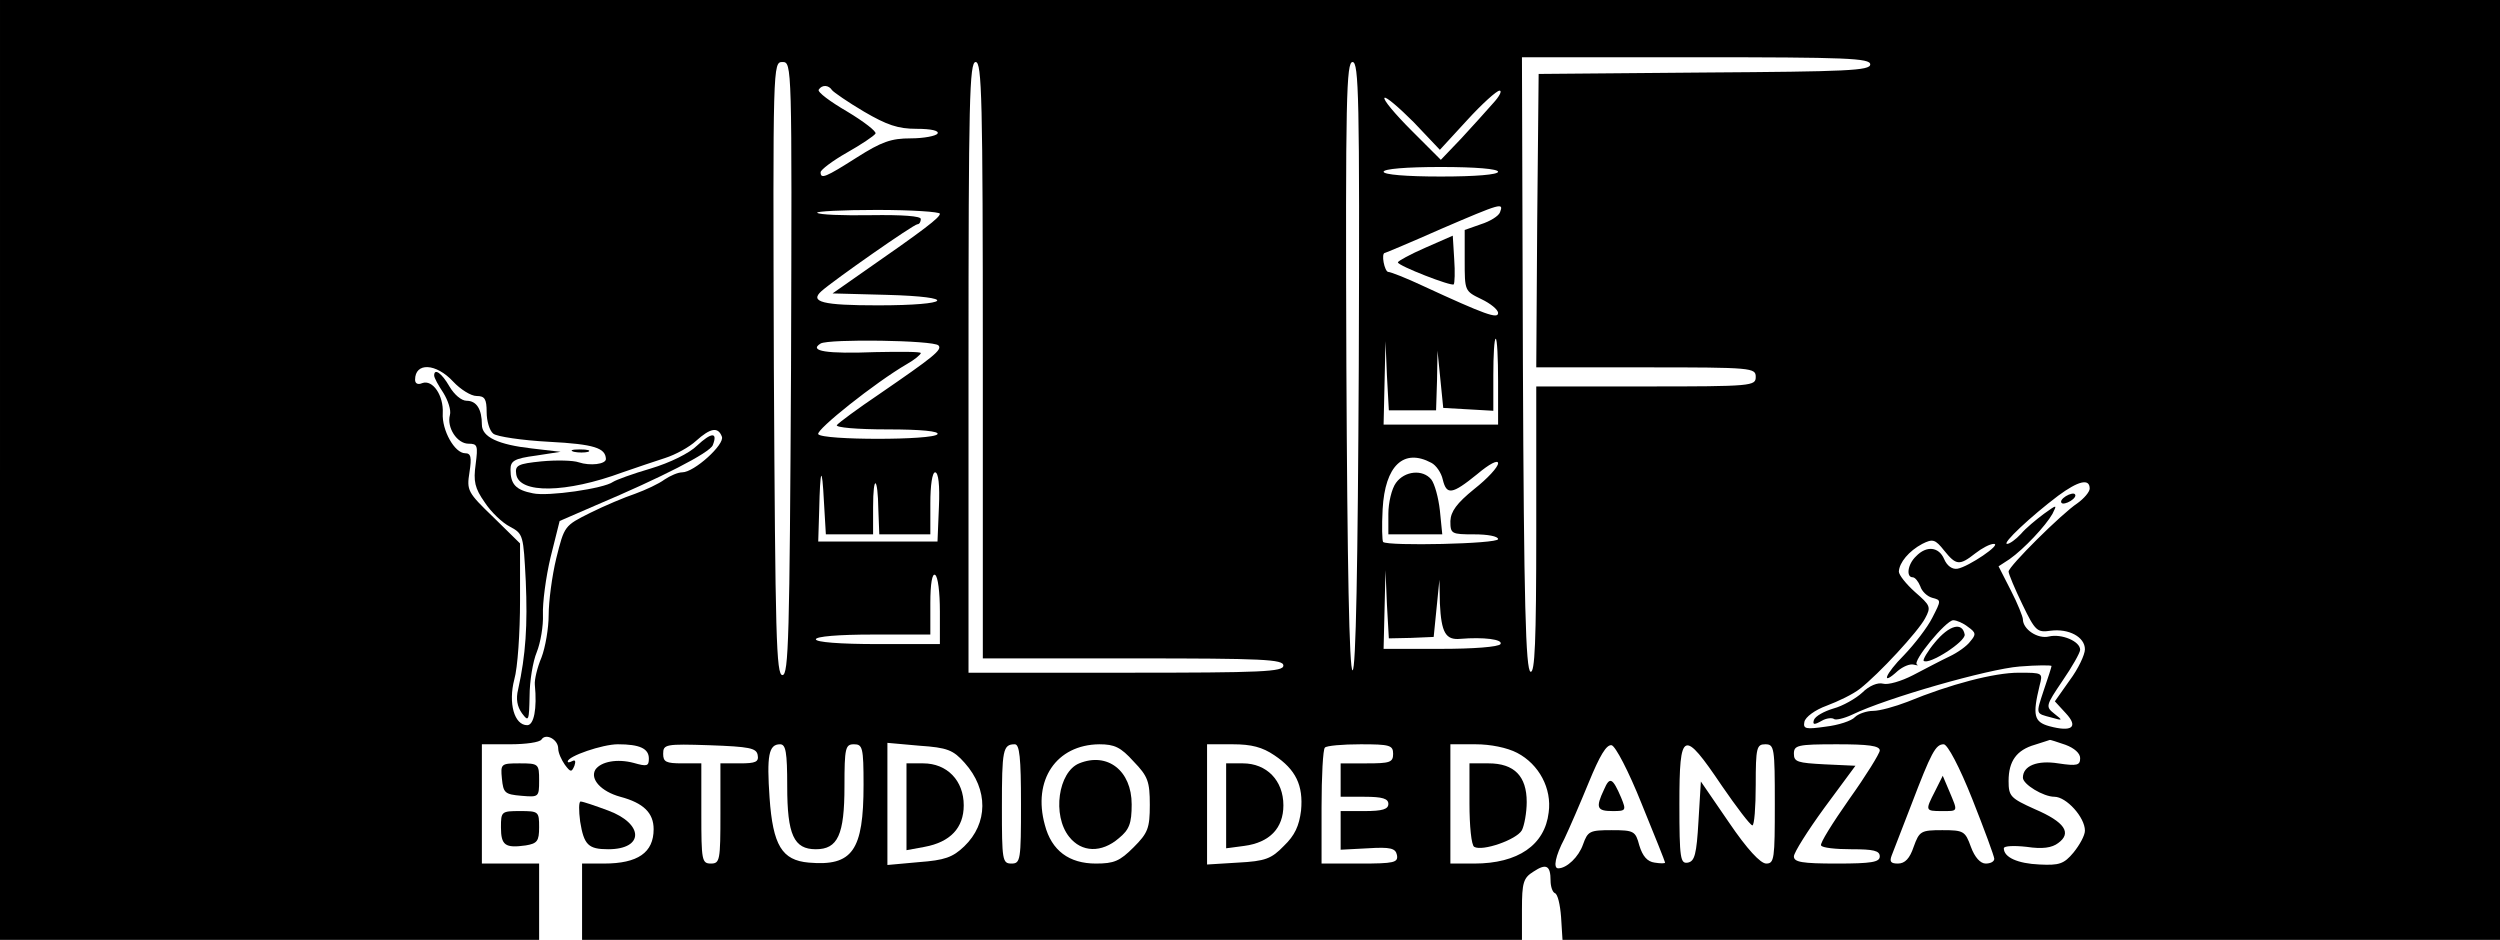 <?xml version="1.0" standalone="no"?>
<!DOCTYPE svg PUBLIC "-//W3C//DTD SVG 20010904//EN"
 "http://www.w3.org/TR/2001/REC-SVG-20010904/DTD/svg10.dtd">
<svg version="1.0" xmlns="http://www.w3.org/2000/svg"
 width="524pt" height="197pt" viewBox="0 0 524 197"
 preserveAspectRatio="xMidYMid meet">

<g transform="translate(0,197) scale(0.1,-0.1)"
fill="#000000" stroke="none">
<path d="M0 985 l0 -985 565 0 565 0 0 80 0 80 -60 0 -60 0 0 125 0 125 59 0
c33 0 62 4 66 10 9 14 35 0 35 -19 0 -9 7 -24 14 -34 12 -16 14 -16 20 -2 3 9
2 13 -4 10 -6 -3 -10 -4 -10 -1 0 11 73 36 105 36 46 0 65 -9 65 -30 0 -16 -4
-17 -32 -9 -34 9 -68 3 -80 -14 -12 -20 12 -46 52 -57 49 -13 70 -34 70 -68 0
-49 -33 -72 -104 -72 l-46 0 0 -80 0 -80 985 0 985 0 0 64 c0 56 3 66 24 79
27 18 36 13 36 -19 0 -12 4 -24 9 -26 6 -2 11 -24 13 -50 l3 -48 983 0 982 0
0 985 0 985 -2620 0 -2620 0 0 -985z m3920 850 c0 -13 -48 -15 -347 -17 l-348
-3 -3 -307 -2 -308 230 0 c223 0 230 -1 230 -20 0 -19 -7 -20 -230 -20 l-230
0 0 -301 c0 -236 -3 -300 -12 -297 -10 4 -14 144 -16 646 l-2 642 365 0 c316
0 365 -2 365 -15z m-2262 -637 c-3 -564 -5 -643 -18 -643 -13 0 -15 79 -18
643 -2 638 -2 642 18 642 20 0 20 -4 18 -642z m402 17 l0 -625 315 0 c273 0
315 -2 315 -15 0 -13 -43 -15 -330 -15 l-330 0 0 640 c0 562 2 640 15 640 13
0 15 -76 15 -625z m788 -12 c-2 -417 -6 -638 -13 -638 -7 0 -11 221 -13 638
-2 563 0 637 13 637 13 0 15 -74 13 -637z m-1104 578 c3 -4 33 -25 67 -45 48
-28 71 -36 110 -36 31 0 48 -4 44 -10 -3 -5 -29 -10 -56 -10 -41 0 -61 -7
-113 -40 -66 -42 -76 -46 -76 -31 0 5 25 24 55 41 30 17 57 35 60 40 3 4 -24
25 -59 46 -36 21 -63 41 -60 46 7 11 21 10 28 -1z m1385 -28 c-13 -15 -43 -48
-66 -73 l-43 -45 -62 62 c-34 34 -60 65 -56 68 3 3 30 -20 61 -51 l55 -58 57
62 c31 34 62 62 68 62 6 0 0 -12 -14 -27z m11 -143 c0 -6 -47 -10 -120 -10
-73 0 -120 4 -120 10 0 6 47 10 120 10 73 0 120 -4 120 -10z m4 -85 c-3 -8
-21 -19 -40 -25 l-34 -12 0 -64 c0 -64 0 -64 35 -81 19 -9 35 -22 35 -29 0
-13 -26 -4 -158 57 -34 16 -67 29 -72 29 -8 0 -16 40 -7 40 1 0 54 22 117 50
128 55 132 56 124 35z m-1174 -3 c0 -8 -31 -32 -165 -125 l-60 -42 113 -3
c152 -4 137 -22 -18 -22 -116 0 -144 7 -118 30 26 23 193 140 201 140 4 0 7 5
7 11 0 6 -37 9 -105 8 -58 -1 -109 1 -112 5 -4 3 53 6 125 6 73 0 132 -4 132
-8z m-3 -276 c9 -9 -12 -25 -124 -102 -46 -31 -85 -60 -89 -65 -3 -5 42 -9
106 -9 72 0 109 -4 105 -10 -8 -13 -242 -13 -250 0 -5 9 119 108 186 147 16 9
29 20 29 23 0 3 -43 3 -95 2 -102 -4 -141 2 -115 18 17 10 237 7 247 -4z
m1173 -76 l0 -90 -120 0 -120 0 2 88 2 87 3 -72 4 -73 49 0 50 0 2 63 1 62 6
-60 6 -60 53 -3 52 -3 0 75 c0 42 2 76 5 76 3 0 5 -40 5 -90z m-2190 0 c15
-16 37 -30 49 -30 17 0 21 -6 21 -34 0 -18 6 -39 14 -45 7 -6 60 -14 117 -17
95 -5 118 -13 119 -36 0 -11 -33 -15 -57 -7 -11 4 -46 5 -78 2 -49 -5 -56 -8
-53 -27 6 -41 104 -40 223 4 28 10 68 23 89 30 22 7 51 23 65 36 30 27 46 30
54 9 7 -16 -58 -75 -83 -75 -9 0 -25 -7 -37 -15 -12 -9 -40 -22 -62 -30 -21
-7 -64 -25 -94 -40 -54 -27 -54 -27 -71 -95 -9 -37 -16 -91 -16 -119 0 -28 -7
-68 -15 -89 -9 -21 -15 -47 -14 -57 5 -51 -2 -85 -16 -85 -27 0 -40 46 -27 96
7 24 12 98 12 165 l0 120 -56 55 c-54 52 -56 56 -50 94 5 32 3 40 -9 40 -22 0
-49 48 -47 84 2 37 -21 71 -43 63 -9 -4 -15 -1 -15 7 0 37 44 35 80 -4z m2050
-170 c10 -5 21 -21 24 -35 8 -33 19 -32 72 11 26 22 44 31 44 23 0 -8 -22 -32
-50 -54 -37 -30 -49 -47 -50 -67 0 -27 2 -28 50 -28 28 0 50 -4 50 -10 0 -10
-231 -15 -241 -6 -2 2 -3 33 -1 69 5 91 44 128 102 97z m-1220 -150 l50 0 0
57 c0 70 10 65 11 -5 l2 -52 53 0 54 0 0 65 c0 38 4 65 10 65 7 0 10 -27 8
-72 l-3 -73 -125 0 -125 0 2 65 c2 90 6 97 10 18 l4 -68 49 0z m2600 96 c0 -7
-12 -21 -26 -31 -32 -21 -144 -132 -144 -143 0 -5 13 -36 29 -69 27 -56 31
-59 59 -55 38 5 72 -13 72 -39 0 -11 -14 -41 -32 -65 l-31 -44 23 -25 c27 -29
13 -40 -35 -27 -32 9 -35 23 -20 85 7 27 7 27 -44 27 -51 0 -143 -24 -233 -61
-26 -10 -58 -19 -72 -19 -13 0 -31 -6 -38 -13 -7 -8 -35 -17 -61 -20 -42 -6
-48 -5 -45 10 2 10 22 25 47 34 24 9 55 24 69 35 40 31 123 121 137 148 13 24
11 27 -21 55 -19 17 -34 36 -34 43 1 19 21 43 49 58 22 11 27 10 46 -14 25
-31 32 -32 65 -6 14 11 31 20 39 20 18 0 -53 -48 -76 -52 -11 -2 -22 6 -28 20
-11 26 -37 29 -59 6 -18 -17 -21 -44 -7 -44 5 0 12 -9 16 -19 3 -10 14 -21 25
-24 19 -5 19 -5 0 -42 -10 -20 -37 -55 -59 -78 -40 -40 -50 -67 -13 -33 11 9
25 15 33 13 8 -2 11 -2 7 0 -11 6 61 93 76 93 7 0 21 -6 31 -14 17 -12 17 -16
5 -30 -7 -10 -27 -24 -44 -32 -17 -8 -51 -26 -76 -39 -25 -13 -53 -21 -63 -18
-11 3 -29 -4 -44 -19 -13 -12 -41 -28 -60 -33 -20 -6 -38 -16 -41 -24 -3 -10
0 -11 16 -2 10 6 22 7 26 4 3 -3 21 1 38 9 72 35 286 96 351 101 37 3 67 3 67
1 0 -2 -7 -24 -16 -50 -17 -52 -18 -49 16 -58 24 -7 24 -6 6 8 -19 15 -18 17
17 69 20 29 37 59 37 65 0 18 -39 34 -65 28 -24 -6 -55 15 -55 36 0 5 -11 33
-25 60 l-26 51 23 15 c30 21 76 70 90 95 10 20 10 20 -18 0 -16 -12 -38 -30
-48 -42 -11 -12 -24 -21 -29 -21 -12 0 50 58 107 101 42 31 66 37 66 15z
m-2410 -257 l0 -69 -130 0 c-80 0 -130 4 -130 10 0 6 47 10 120 10 l120 0 0
66 c0 41 4 63 10 59 6 -3 10 -37 10 -76z m988 -56 l47 2 6 60 6 60 1 -50 c3
-61 12 -77 43 -74 48 4 90 -1 84 -11 -4 -6 -57 -10 -126 -10 l-119 0 2 83 2
82 3 -72 4 -71 47 1z m1371 -224 c19 -7 31 -18 31 -28 0 -15 -6 -17 -46 -11
-44 7 -74 -5 -74 -30 0 -14 43 -40 66 -40 25 0 64 -43 64 -71 0 -10 -11 -30
-24 -46 -20 -24 -30 -27 -71 -25 -46 2 -75 15 -75 34 0 5 21 6 48 3 33 -5 53
-2 66 8 29 21 14 44 -49 71 -51 23 -55 27 -55 59 0 42 17 65 55 76 17 5 30 10
31 10 1 1 15 -4 33 -10z m-2741 -21 c3 -15 -4 -18 -37 -18 l-41 0 0 -105 c0
-98 -1 -105 -20 -105 -19 0 -20 7 -20 105 l0 105 -40 0 c-34 0 -40 3 -40 20 0
20 5 21 97 18 84 -3 98 -6 101 -20z m62 -66 c0 -102 14 -132 60 -132 46 0 60
30 60 132 0 81 2 88 20 88 18 0 20 -7 20 -85 0 -138 -23 -171 -115 -163 -56 5
-75 36 -82 136 -6 88 -2 112 22 112 12 0 15 -16 15 -88z m372 49 c50 -56 49
-127 -1 -175 -24 -23 -41 -29 -95 -33 l-66 -6 0 128 0 128 67 -6 c59 -4 71 -9
95 -36z m118 -86 c0 -118 -1 -125 -20 -125 -19 0 -20 7 -20 118 0 120 2 132
27 132 10 0 13 -28 13 -125z m236 89 c30 -31 34 -42 34 -91 0 -49 -4 -59 -34
-89 -29 -29 -41 -34 -79 -34 -56 0 -93 27 -107 81 -26 94 24 168 114 169 32 0
45 -6 72 -36z m295 13 c45 -30 61 -63 56 -116 -4 -32 -13 -52 -36 -74 -26 -27
-39 -32 -96 -35 l-65 -4 0 126 0 126 54 0 c39 0 62 -6 87 -23z m249 3 c0 -18
-7 -20 -55 -20 l-55 0 0 -35 0 -35 50 0 c38 0 50 -4 50 -15 0 -11 -12 -15 -50
-15 l-50 0 0 -41 0 -40 57 3 c48 3 58 0 61 -14 3 -16 -6 -18 -77 -18 l-81 0 0
118 c0 65 3 122 7 125 3 4 37 7 75 7 61 0 68 -2 68 -20z m260 2 c46 -24 73
-75 66 -125 -8 -68 -64 -107 -156 -107 l-50 0 0 125 0 125 53 0 c31 0 66 -7
87 -18z m261 -107 c27 -66 49 -121 49 -123 0 -2 -10 -2 -22 0 -15 2 -25 13
-32 36 -8 30 -11 32 -58 32 -46 0 -50 -2 -60 -30 -9 -26 -34 -50 -52 -50 -11
0 -6 26 13 62 10 21 33 74 51 118 23 56 37 80 48 78 8 -2 35 -53 63 -123z
m168 38 c31 -45 59 -82 64 -83 4 0 7 38 7 85 0 78 2 85 20 85 19 0 20 -7 20
-125 0 -115 -1 -125 -18 -125 -12 0 -40 30 -78 86 l-59 86 -5 -83 c-4 -70 -8
-84 -22 -87 -16 -3 -18 8 -18 123 0 155 8 158 89 38z m331 74 c0 -6 -29 -53
-64 -102 -35 -50 -62 -93 -59 -97 2 -5 31 -8 64 -8 46 0 59 -3 59 -15 0 -12
-17 -15 -90 -15 -73 0 -90 3 -90 15 0 8 29 54 64 102 l65 88 -65 3 c-56 3 -64
5 -64 22 0 18 7 20 90 20 66 0 90 -3 90 -13z m194 -102 c25 -63 46 -120 46
-125 0 -6 -8 -10 -18 -10 -11 0 -23 13 -31 35 -12 33 -15 35 -60 35 -45 0 -48
-2 -60 -35 -8 -24 -18 -35 -33 -35 -15 0 -18 4 -13 17 4 10 22 57 41 106 42
110 51 127 68 127 8 0 33 -47 60 -115z"/>
<path d="M2988 1451 c-32 -14 -58 -28 -58 -31 0 -7 113 -51 117 -46 2 2 3 26
1 53 l-3 49 -57 -25z"/>
<path d="M910 1183 c0 -5 9 -21 19 -36 10 -16 17 -37 14 -47 -7 -26 15 -60 39
-60 19 0 20 -4 15 -43 -5 -36 -2 -50 19 -80 13 -20 37 -43 53 -51 28 -15 28
-18 33 -114 4 -92 0 -155 -16 -227 -5 -20 -2 -36 8 -50 14 -19 15 -16 16 36 0
31 7 73 15 92 8 20 14 55 13 79 -1 24 6 78 16 120 l19 76 76 33 c137 58 239
110 245 126 11 28 -3 27 -33 -1 -16 -16 -57 -36 -97 -48 -38 -11 -73 -24 -79
-28 -19 -14 -137 -31 -168 -24 -36 7 -47 19 -47 50 0 18 8 23 53 29 l52 8 -60
7 c-71 8 -105 24 -105 50 0 32 -11 50 -32 50 -11 0 -26 13 -36 30 -16 28 -32
39 -32 23z"/>
<path d="M1203 1023 c9 -2 23 -2 30 0 6 3 -1 5 -18 5 -16 0 -22 -2 -12 -5z"/>
<path d="M2926 958 c-9 -12 -16 -42 -16 -65 l0 -43 56 0 57 0 -5 50 c-3 27
-11 56 -18 65 -18 22 -56 18 -74 -7z"/>
<path d="M4330 930 c-8 -5 -12 -11 -9 -14 2 -3 11 -1 19 4 8 5 12 11 9 14 -2
3 -11 1 -19 -4z"/>
<path d="M4056 624 c-16 -19 -26 -37 -24 -39 10 -10 88 40 86 55 -5 27 -32 20
-62 -16z"/>
<path d="M1900 279 l0 -91 38 7 c54 10 82 40 82 87 0 52 -35 88 -85 88 l-35 0
0 -91z"/>
<path d="M2262 370 c-44 -18 -57 -109 -21 -154 26 -33 68 -34 104 -3 22 18 27
31 27 71 0 71 -51 110 -110 86z"/>
<path d="M2570 281 l0 -89 38 5 c53 7 82 37 82 85 0 52 -35 88 -85 88 l-35 0
0 -89z"/>
<path d="M3080 286 c0 -47 4 -88 10 -91 17 -10 89 15 100 35 5 10 10 37 10 59
0 54 -26 81 -80 81 l-40 0 0 -84z"/>
<path d="M3362 315 c-18 -38 -15 -45 18 -45 28 0 29 1 18 28 -18 42 -24 45
-36 17z"/>
<path d="M4056 312 c-21 -41 -21 -42 14 -42 35 0 34 -2 16 41 l-14 33 -16 -32z"/>
<path d="M1052 338 c3 -30 6 -33 41 -36 36 -3 37 -3 37 32 0 35 -1 36 -41 36
-39 0 -40 -1 -37 -32z"/>
<path d="M1216 248 c8 -49 17 -58 59 -58 75 0 75 53 0 81 -27 10 -53 19 -58
19 -4 0 -4 -19 -1 -42z"/>
<path d="M1050 236 c0 -38 9 -44 52 -38 24 4 28 9 28 38 0 33 -1 34 -40 34
-39 0 -40 -1 -40 -34z"/>
</g>
</svg>
